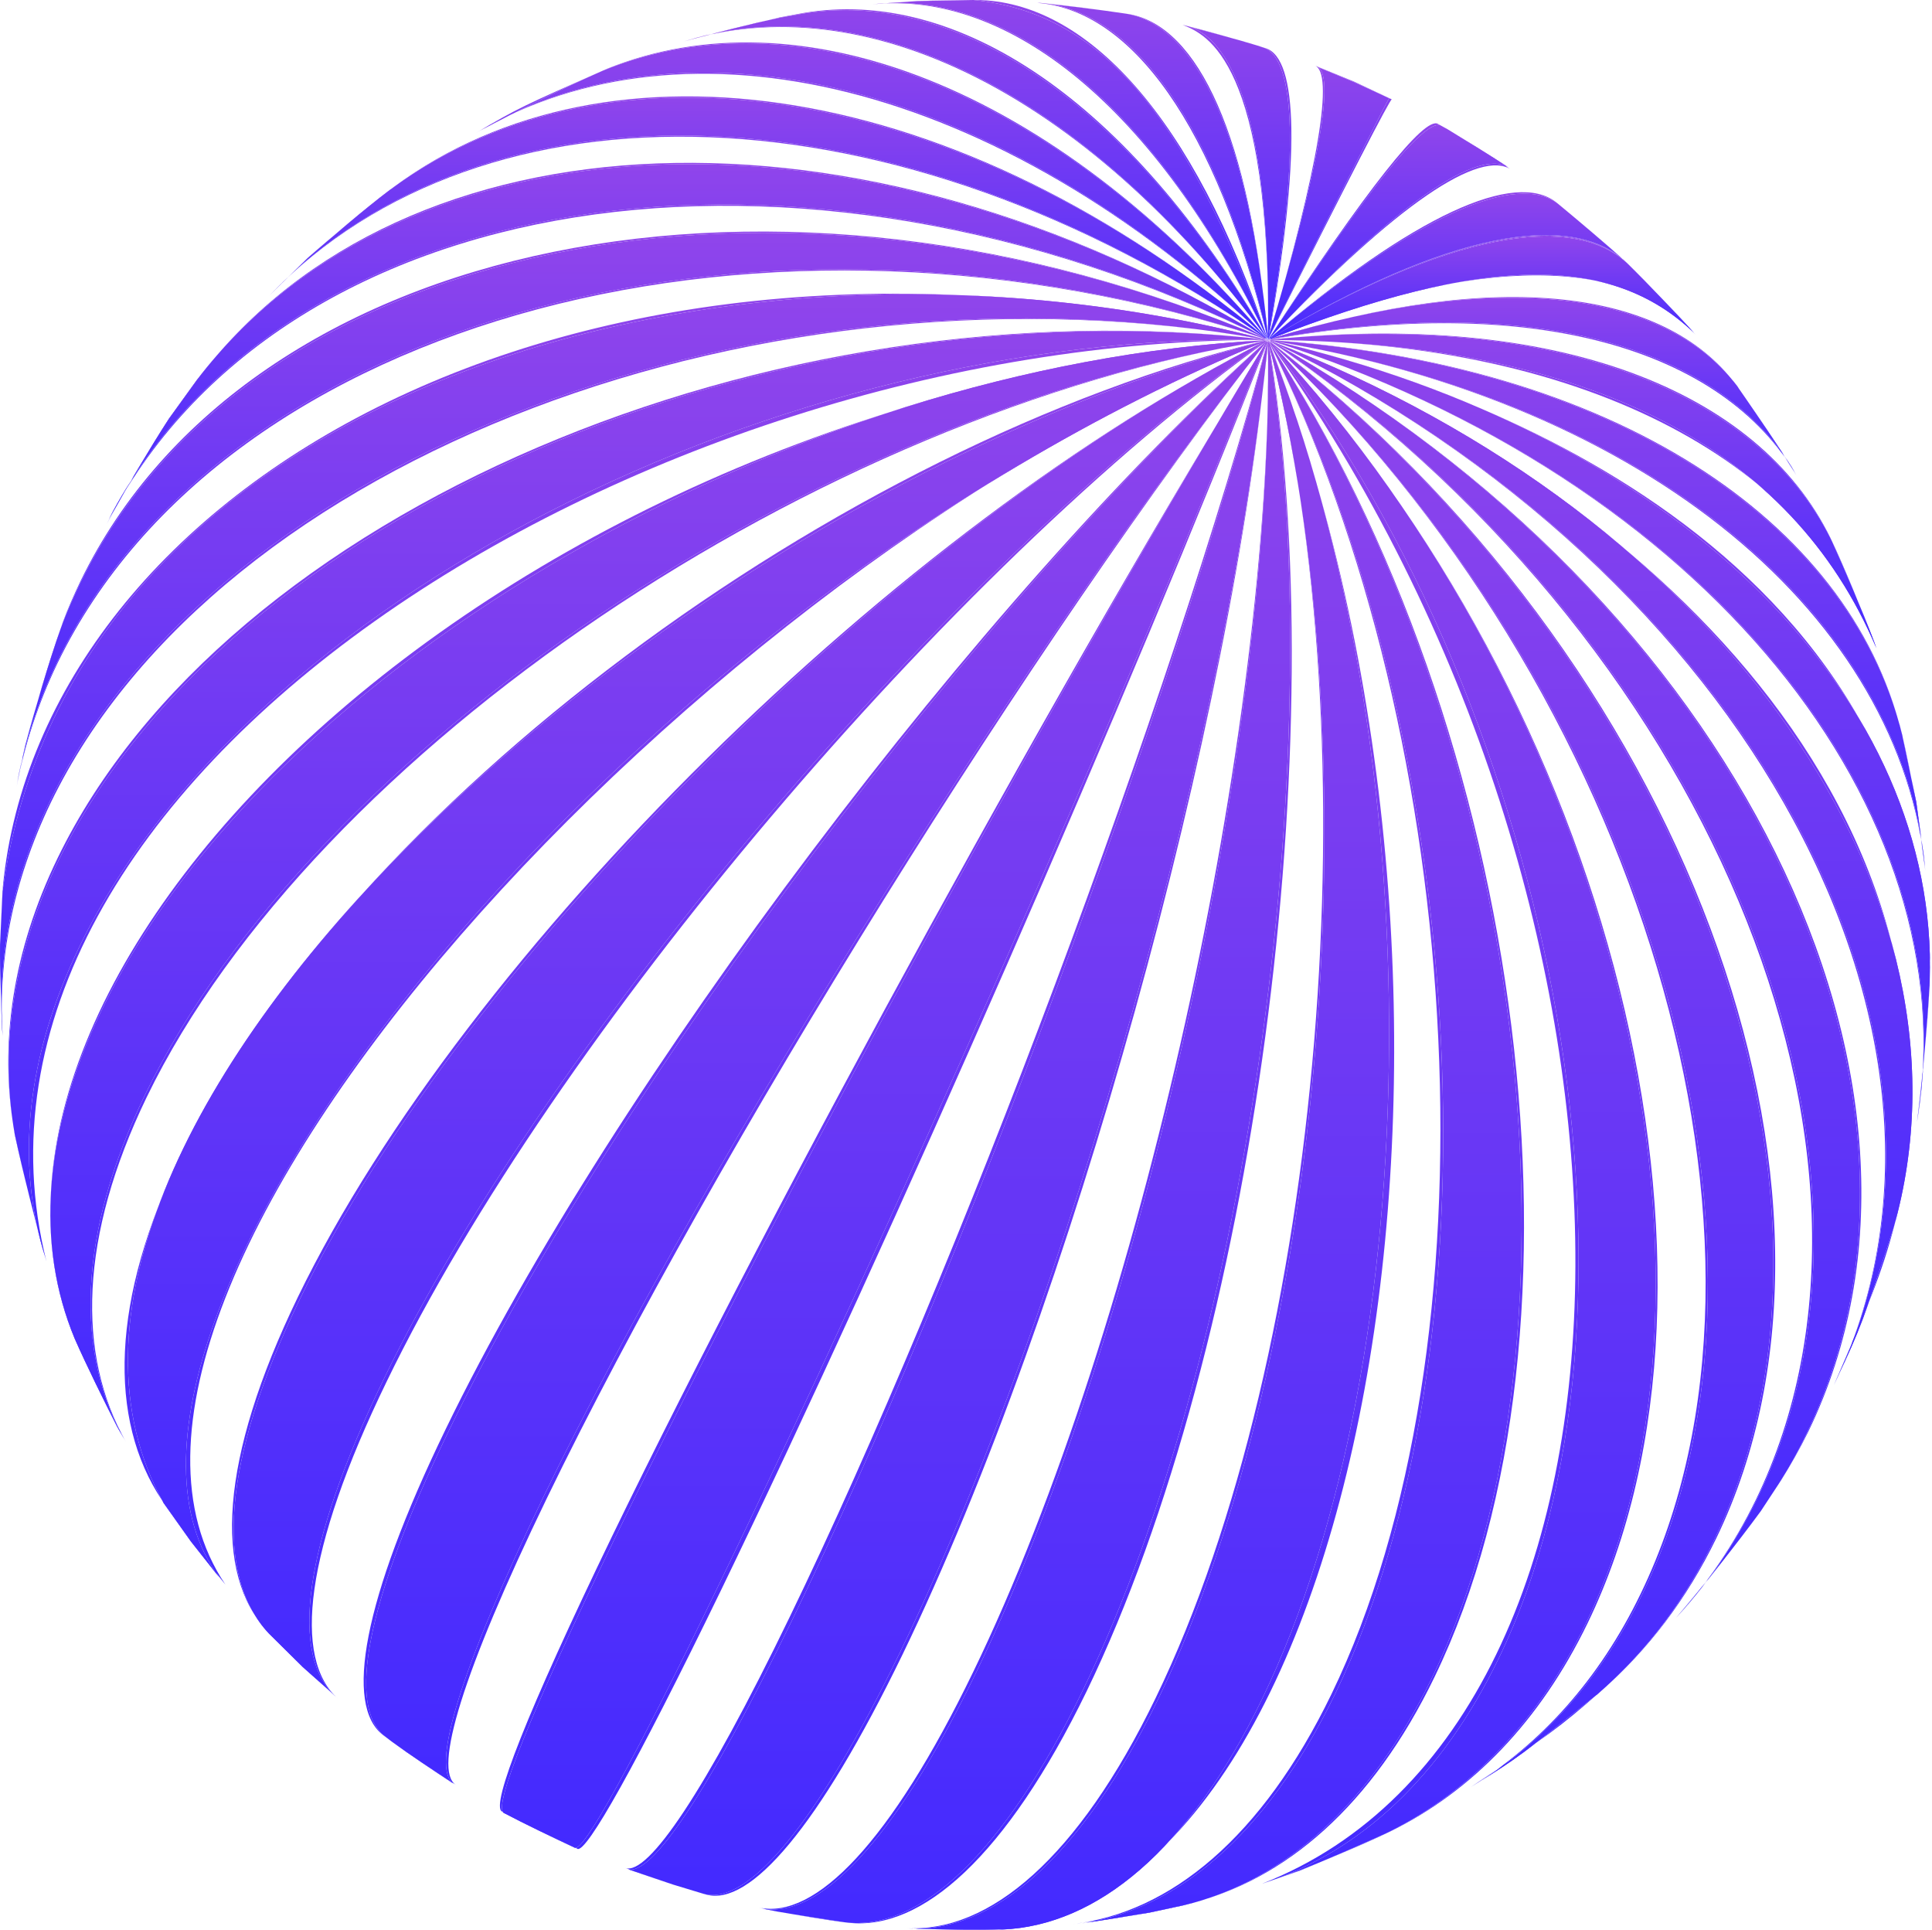 <svg width="937" height="936" viewBox="0 0 937 936" fill="none" xmlns="http://www.w3.org/2000/svg">
<path d="M755.842 98.995C765.793 107.201 778.888 118.375 788.491 126.93C761.778 101.963 701.892 112.439 615.991 164.119C615.991 164.119 615.817 164.119 615.817 163.944C687.575 103.709 735.938 83.282 755.842 98.995Z" fill="url(#paint0_linear_3_1)"/>
<path d="M755.841 98.995C765.793 107.201 778.888 118.375 788.491 126.93C761.778 101.963 701.892 112.439 615.991 164.118C615.991 164.118 615.817 164.118 615.817 163.944C687.575 103.709 735.938 83.281 755.841 98.995ZM754.794 98.122C734.89 82.583 686.702 103.534 614.944 164.642C701.717 112.613 762.127 102.137 789.014 127.454C778.888 118.549 765.27 106.677 754.794 98.122Z" fill="url(#paint1_linear_3_1)"/>
<path d="M698.574 60.759L702.066 62.68C711.145 68.267 723.192 75.6 732.096 81.536C717.431 71.235 677.623 97.948 615.817 163.944C615.817 163.944 615.642 163.944 615.642 163.77C638.689 129.2 687.051 56.918 698.574 60.759Z" fill="url(#paint2_linear_3_1)"/>
<path d="M698.575 60.759L702.066 62.679C711.145 68.266 723.192 75.599 732.097 81.535C717.431 71.234 677.623 97.947 615.817 163.944C615.817 163.944 615.642 163.944 615.642 163.769C638.689 129.2 687.051 56.918 698.575 60.759ZM697.352 60.06C690.892 56.394 663.132 90.964 614.944 164.817C677.623 98.471 718.129 71.933 733.144 82.409C723.891 76.472 711.494 68.441 702.066 62.679L697.352 60.06Z" fill="url(#paint3_linear_3_1)"/>
<path d="M638.688 32.3L656.672 39.807L673.782 47.664C673.433 47.315 654.053 85.9 615.293 163.769H615.118C640.434 79.44 647.593 35.617 638.688 32.3Z" fill="url(#paint4_linear_3_1)"/>
<path d="M638.689 32.3L656.672 39.808L673.782 47.664C673.433 47.315 654.053 85.901 615.293 163.77H615.118C640.435 79.441 647.593 35.617 638.689 32.3ZM637.641 31.776C646.895 35.094 640.085 79.615 614.944 164.817C654.228 86.424 674.306 47.839 675.004 48.188L656.846 39.633L637.641 31.776Z" fill="url(#paint5_linear_3_1)"/>
<path d="M574.787 12.396C585.263 15.19 599.23 18.856 609.531 21.999L612.674 23.046C628.388 28.11 630.483 75.425 615.118 163.769H614.944C616.341 69.314 600.802 18.332 574.787 12.396Z" fill="url(#paint6_linear_3_1)"/>
<path d="M574.787 12.396C585.263 15.19 599.23 18.856 609.531 21.999L612.674 23.046C628.388 28.11 630.483 75.425 615.118 163.769H614.944C616.341 69.314 600.802 18.332 574.787 12.396ZM573.565 12.047C585.263 16.761 616.166 29.506 615.118 164.817C631.006 75.774 629.435 28.284 613.896 23.395L609.531 21.999C598.707 18.856 584.39 14.666 573.565 12.047Z" fill="url(#paint7_linear_3_1)"/>
<path d="M504.426 1.397C516.997 2.794 533.583 4.714 546.154 6.635C579.851 12.222 605.691 65.299 614.944 163.595H614.769C590.152 59.886 549.297 5.063 504.426 1.397Z" fill="url(#paint8_linear_3_1)"/>
<path d="M504.426 1.397C516.996 2.794 533.583 4.714 546.154 6.635C579.85 12.222 605.69 65.299 614.944 163.595H614.769C590.151 59.886 549.296 5.063 504.426 1.397ZM503.029 1.397C548.423 4.889 589.802 60.235 614.944 164.817C606.214 65.822 581.072 12.571 547.376 6.809C534.456 4.889 517.346 2.619 504.426 1.397H503.029Z" fill="url(#paint9_linear_3_1)"/>
<path d="M424.636 1.921L444.714 0.524L472.125 0C532.71 6.111 574.089 53.426 614.594 163.595H614.42C560.121 50.807 489.934 -4.365 424.636 1.921Z" fill="url(#paint10_linear_3_1)"/>
<path d="M424.636 1.921L444.714 0.524L472.126 0C532.71 6.111 574.089 53.426 614.595 163.595H614.42C560.121 50.807 489.934 -4.365 424.636 1.921ZM422.89 2.095C488.887 -4.539 559.947 50.981 614.944 164.817C578.977 56.394 526.774 0.524 473.523 0C464.793 0.175 453.27 0.175 444.714 0.524L422.89 2.095Z" fill="url(#paint11_linear_3_1)"/>
<path d="M333.498 19.555C346.942 16.063 364.75 11.349 378.369 8.555L388.146 6.809C461.999 -6.111 546.154 47.315 614.246 163.595H614.071C524.853 42.776 419.049 -6.285 333.498 19.555Z" fill="url(#paint12_linear_3_1)"/>
<path d="M333.498 19.555C346.942 16.063 364.75 11.349 378.369 8.555L388.146 6.809C461.999 -6.111 546.154 47.315 614.246 163.595H614.071C524.853 42.776 419.049 -6.285 333.498 19.555ZM331.752 20.079C417.827 -6.46 524.853 42.95 614.944 164.643C547.376 47.664 463.571 -6.285 389.717 6.286L378.369 8.381C364.401 11.873 345.719 16.238 331.752 20.079Z" fill="url(#paint13_linear_3_1)"/>
<path d="M232.757 63.378C250.391 53.95 274.136 42.252 292.468 34.221C385.352 -3.666 508.092 40.331 614.071 163.77H613.896C482.601 38.236 334.022 4.365 232.757 63.378Z" fill="url(#paint14_linear_3_1)"/>
<path d="M232.757 63.378C250.391 53.95 274.136 42.252 292.468 34.221C385.352 -3.666 508.092 40.331 614.071 163.77H613.896C482.601 38.236 334.022 4.365 232.757 63.378ZM230.836 64.425C332.45 4.714 482.601 38.411 614.944 164.817C509.664 40.855 387.273 -4.015 294.389 33.348C252.486 51.855 251.788 52.204 230.836 64.425Z" fill="url(#paint15_linear_3_1)"/>
<path d="M132.365 141.596L149.126 125.184C160.824 115.058 176.538 101.614 188.934 92.186C293.516 14.317 462.698 37.538 613.896 163.77C613.896 163.77 613.896 163.77 613.722 163.944C434.413 39.459 236.249 34.745 132.365 141.596Z" fill="url(#paint16_linear_3_1)"/>
<path d="M132.365 141.596L149.126 125.184C160.824 115.058 176.537 101.614 188.934 92.186C293.516 14.317 462.697 37.538 613.896 163.769C613.896 163.769 613.896 163.769 613.722 163.944C434.413 39.458 236.249 34.744 132.365 141.596ZM130.619 143.342C234.503 35.268 434.413 39.458 614.944 164.817C464.443 37.712 295.611 13.618 191.029 90.614C178.283 100.741 161.522 114.185 149.301 125.009L130.619 143.342Z" fill="url(#paint17_linear_3_1)"/>
<path d="M52.75 251.765C61.13 236.924 72.654 217.37 81.907 203.053L95.526 184.197C194.171 54.648 413.811 42.601 613.721 163.944C613.721 163.944 613.721 163.944 613.721 164.119C385.876 50.458 137.079 89.916 52.75 251.765Z" fill="url(#paint18_linear_3_1)"/>
<path d="M52.75 251.765C61.131 236.924 72.654 217.37 81.907 203.053L95.526 184.197C194.172 54.648 413.811 42.601 613.722 163.944C613.722 163.944 613.722 163.944 613.722 164.119C385.876 50.458 137.079 89.916 52.75 251.765ZM51.703 254.209C135.333 90.789 386.051 50.632 614.944 164.817C415.732 42.426 196.267 53.251 97.097 182.276L82.082 203.053C72.479 218.243 60.083 238.496 51.703 254.209Z" fill="url(#paint19_linear_3_1)"/>
<path d="M8.403 379.044L12.244 361.41C16.958 344.125 23.593 321.253 29.529 304.492C32.148 297.334 35.291 290.35 38.608 283.366C119.62 116.105 376.797 63.028 613.547 164.118C613.547 164.118 613.547 164.118 613.547 164.293C371.036 83.456 109.144 153.119 28.133 320.206C18.879 339.411 12.244 359.14 8.403 379.044Z" fill="url(#paint20_linear_3_1)"/>
<path d="M8.403 379.044L12.245 361.41C16.959 344.125 23.593 321.253 29.529 304.492C32.148 297.334 35.291 290.35 38.608 283.366C119.62 116.105 376.797 63.028 613.547 164.119C613.547 164.119 613.547 164.119 613.547 164.293C371.036 83.456 109.144 153.119 28.133 320.206C18.879 339.411 12.245 359.14 8.403 379.044ZM8.054 381.488C11.895 361.235 18.53 340.983 27.958 321.428C109.144 153.992 371.909 83.805 614.944 164.817C378.02 62.156 120.144 114.534 38.957 281.97C35.815 288.604 32.847 295.239 30.402 301.873C24.466 319.682 16.959 343.427 12.245 361.41L8.054 381.488Z" fill="url(#paint21_linear_3_1)"/>
<path d="M1.245 502.133C0.721 488.864 -0.152 471.23 0.023 457.961L1.245 432.121C34.418 189.26 350.433 96.202 613.372 164.468V164.643C368.94 120.994 105.478 220.862 24.466 387.949C5.959 426.359 -1.549 464.945 1.245 502.133Z" fill="url(#paint22_linear_3_1)"/>
<path d="M1.245 502.133C0.721 488.864 -0.152 471.23 0.023 457.961L1.245 432.121C34.418 189.26 350.433 96.201 613.372 164.468V164.642C368.94 120.994 105.478 220.862 24.466 387.948C5.959 426.359 -1.549 464.944 1.245 502.133ZM1.419 504.403C-1.374 466.865 5.959 427.93 24.64 389.171C105.827 221.735 370.163 121.343 614.944 164.817C276.755 82.757 20.276 238.496 1.419 429.676L0.023 457.961C0.197 471.928 0.372 490.435 1.419 504.403Z" fill="url(#paint23_linear_3_1)"/>
<path d="M22.021 609.858C17.133 592.049 11.022 568.13 7.181 550.147C-0.327 508.244 6.133 463.199 28.307 417.455C109.319 250.194 371.035 137.231 613.547 164.642V164.817C376.797 160.278 119.62 291.747 38.608 458.834C12.244 513.307 7.705 564.813 22.021 609.858Z" fill="url(#paint24_linear_3_1)"/>
<path d="M22.022 609.858C17.133 592.049 11.022 568.13 7.181 550.147C-0.326 508.244 6.134 463.199 28.307 417.455C109.319 250.194 371.036 137.231 613.547 164.642V164.817C376.797 160.278 119.62 291.747 38.608 458.834C12.244 513.307 7.705 564.813 22.022 609.858ZM22.545 611.778C-35.42 380.616 307.134 164.119 614.944 164.817C372.083 136.184 109.144 248.622 27.958 416.058C5.959 461.453 -0.326 506.324 6.832 548.052C10.848 567.257 17.133 592.748 22.545 611.778Z" fill="url(#paint25_linear_3_1)"/>
<path d="M60.258 697.854L56.766 691.743C50.306 678.997 41.926 662.062 36.164 648.967C17.482 603.922 20.451 549.274 49.608 489.213C130.619 322.127 382.908 177.213 613.373 164.992V165.166C394.431 200.26 151.396 363.68 70.384 530.767C37.91 597.811 36.339 655.253 60.258 697.854Z" fill="url(#paint26_linear_3_1)"/>
<path d="M60.258 697.853L56.766 691.743C50.306 678.997 41.926 662.062 36.164 648.967C17.482 603.922 20.451 549.274 49.608 489.213C130.619 322.126 382.908 177.213 613.373 164.991V165.166C394.431 200.26 151.396 363.68 70.384 530.767C37.91 597.811 36.339 655.252 60.258 697.853ZM61.131 699.25C37.037 656.824 38.608 599.382 71.083 532.163C152.269 364.727 395.828 200.26 614.944 164.817C243.058 192.752 -35.769 469.135 35.64 647.221C41.751 660.665 50.132 678.473 56.941 691.743L61.131 699.25Z" fill="url(#paint27_linear_3_1)"/>
<path d="M108.271 767.342L92.558 747.438L79.288 728.756C-17.961 553.115 314.816 242.686 613.722 165.166C613.722 165.166 613.722 165.341 613.896 165.341C284.611 301.524 16.958 655.951 108.271 767.342Z" fill="url(#paint28_linear_3_1)"/>
<path d="M108.271 767.342L92.558 747.438L79.289 728.757C-17.96 553.115 314.816 242.686 613.722 165.166C613.722 165.166 613.722 165.341 613.896 165.341C284.611 301.524 16.958 655.951 108.271 767.342ZM109.319 768.389C13.467 626.619 340.482 272.018 614.944 164.817C405.082 215.275 169.205 391.964 88.018 559.4C53.623 630.285 52.401 688.251 78.59 727.534L92.732 747.438L109.319 768.389Z" fill="url(#paint29_linear_3_1)"/>
<path d="M163.094 822.863L146.857 808.372L130.445 792.134C104.256 764.548 107.224 709.027 145.285 630.285C226.297 463.199 435.81 255.257 613.722 165.341C458.507 276.557 267.152 501.609 186.14 668.696C146.507 750.406 140.571 803.308 163.094 822.863Z" fill="url(#paint30_linear_3_1)"/>
<path d="M163.094 822.863L146.857 808.372L130.445 792.134C104.256 764.548 107.224 709.027 145.285 630.285C226.297 463.199 435.81 255.257 613.722 165.341C458.507 276.557 267.152 501.609 186.14 668.696C146.507 750.406 140.571 803.308 163.094 822.863ZM164.141 823.91C141.793 804.53 147.73 751.803 187.537 669.918C268.723 502.482 460.079 276.383 615.119 164.817C436.334 253.86 225.599 461.627 144.412 629.063C106.351 707.631 103.557 763.326 129.746 791.087L147.206 808.372L164.141 823.91Z" fill="url(#paint31_linear_3_1)"/>
<path d="M220.012 864.94C210.933 859.004 198.886 850.973 189.981 844.513L186.839 842.069C168.332 828.101 177.061 777.643 217.567 694.013C298.579 526.926 475.967 290.525 614.071 165.516C614.071 165.516 614.246 165.516 614.246 165.69C501.458 308.159 344.672 558.527 263.66 725.614C222.631 810.642 208.838 857.607 220.012 864.94Z" fill="url(#paint32_linear_3_1)"/>
<path d="M220.011 864.94C210.932 859.004 198.885 850.973 189.981 844.513L186.838 842.069C168.331 828.101 177.061 777.643 217.567 694.013C298.579 526.926 475.967 290.525 614.071 165.516C614.071 165.516 614.245 165.516 614.245 165.69C501.457 308.159 344.672 558.527 263.66 725.614C222.63 810.642 208.837 857.607 220.011 864.94ZM221.059 865.464C210.059 858.48 224.027 811.515 265.231 726.487C346.418 559.051 503.029 307.461 614.944 164.643C475.967 288.954 297.357 525.529 216.17 692.965C175.664 776.421 167.109 827.053 185.791 841.37L189.981 844.513C199.409 850.973 211.631 859.528 221.059 865.464Z" fill="url(#paint33_linear_3_1)"/>
<path d="M278.85 896.018C268.374 891.129 254.581 884.495 244.28 879.082C239.217 876.114 256.851 831.418 298.23 745.867C379.242 578.78 520.663 319.333 614.246 165.69H614.42C548.074 332.777 428.826 603.049 347.815 770.135C306.436 855.861 283.04 897.764 278.85 896.018Z" fill="url(#paint34_linear_3_1)"/>
<path d="M278.85 896.018C268.374 891.129 254.581 884.495 244.28 879.082C239.217 876.114 256.851 831.418 298.23 745.867C379.241 578.78 520.663 319.333 614.245 165.69H614.42C548.074 332.777 428.826 603.049 347.815 770.135C306.436 855.861 283.04 897.764 278.85 896.018ZM280.072 896.542C284.437 898.462 308.182 856.56 349.735 771.008C430.921 603.572 549.645 332.253 615.118 164.817C520.488 317.761 378.019 577.558 296.833 744.994C255.454 830.545 237.995 875.416 243.407 878.384C254.057 883.796 268.374 891.129 279.199 896.018L280.072 896.542Z" fill="url(#paint35_linear_3_1)"/>
<path d="M341.354 918.366L326.339 913.827L304.34 906.319C315.514 910.335 343.1 870.004 384.479 784.976C465.665 618.064 568.502 341.157 614.769 165.865H614.944C597.135 350.411 517.171 634.825 436.159 801.912C395.479 885.717 362.306 924.128 341.354 918.366Z" fill="url(#paint36_linear_3_1)"/>
<path d="M341.355 918.366L326.339 913.827L304.341 906.319C315.515 910.335 343.1 870.003 384.479 784.976C465.666 618.064 568.502 341.157 614.769 165.865H614.944C597.135 350.411 517.171 634.825 436.159 801.912C395.479 885.717 362.306 924.128 341.355 918.366ZM342.577 918.715C363.703 924.477 397.05 886.066 437.731 802.261C518.917 634.825 598.183 349.363 614.944 164.643C567.978 339.411 464.094 616.842 382.908 784.278C341.704 869.305 314.118 909.636 303.293 905.795L326.339 913.827L342.577 918.715Z" fill="url(#paint37_linear_3_1)"/>
<path d="M409.796 932.159C399.844 930.588 386.749 928.667 376.972 926.921L369.115 925.35C396.527 931.111 433.366 893.748 473.348 811.165C554.36 644.078 617.737 355.474 614.944 165.865H615.119C646.371 360.363 606.04 652.808 525.028 819.895C486.443 899.684 445.588 936.524 409.796 932.159Z" fill="url(#paint38_linear_3_1)"/>
<path d="M409.795 932.159C399.844 930.588 386.749 928.667 376.972 926.921L369.115 925.35C396.526 931.111 433.366 893.748 473.348 811.165C554.36 644.078 617.737 355.474 614.944 165.864H615.118C646.371 360.363 606.04 652.808 525.028 819.895C486.442 899.684 445.587 936.524 409.795 932.159ZM411.192 932.333C447.159 936.524 488.188 899.859 526.948 820.244C608.135 652.808 647.593 359.315 615.118 164.817C617.214 354.252 553.137 643.38 471.951 810.816C431.969 893.399 395.304 930.937 368.067 925L377.146 926.921C387.098 928.667 400.717 931.111 411.192 932.333Z" fill="url(#paint39_linear_3_1)"/>
<path d="M486.093 935.651C472.475 935.825 454.142 935.651 440.524 935.127C481.204 937.397 524.504 900.906 561.867 823.561C642.879 656.474 666.623 362.458 615.118 166.039H615.293C694.384 362.807 692.987 656.998 611.975 824.085C576.707 897.065 532.011 933.73 486.093 935.651Z" fill="url(#paint40_linear_3_1)"/>
<path d="M486.093 935.651C472.475 935.825 454.142 935.651 440.524 935.127C481.204 937.397 524.504 900.906 561.867 823.561C642.879 656.474 666.623 362.458 615.118 166.039H615.293C694.384 362.807 692.987 656.998 611.975 824.085C576.707 897.065 532.011 933.73 486.093 935.651ZM487.664 935.476C666.1 912.43 737.509 480.309 615.118 164.817C666.1 361.061 641.657 655.951 560.47 823.387C522.932 900.906 479.808 937.397 439.302 934.952C453.618 935.476 473.173 936.524 487.664 935.476Z" fill="url(#paint41_linear_3_1)"/>
<path d="M573.74 923.953L557.502 927.445C546.677 929.191 532.535 931.635 521.71 933.032C569.375 927.445 613.896 890.606 647.418 821.641C728.43 654.554 714.113 361.41 615.642 166.214H615.817C740.303 357.045 775.396 646.697 694.384 813.784C664.005 876.114 621.578 912.779 573.74 923.953Z" fill="url(#paint42_linear_3_1)"/>
<path d="M573.739 923.953L557.502 927.445C546.677 929.191 532.535 931.635 521.71 933.032C569.375 927.445 613.896 890.605 647.418 821.641C728.43 654.554 714.113 361.41 615.642 166.214H615.817C740.302 357.045 775.396 646.697 694.384 813.784C664.005 876.114 621.578 912.779 573.739 923.953ZM575.485 923.429C623.15 912.081 665.576 875.59 695.781 813.086C776.967 645.65 740.826 355.474 614.944 164.817C713.066 360.188 726.859 654.205 645.672 821.641C612.15 890.78 567.629 927.619 519.964 933.032C531.138 931.46 546.328 929.365 557.502 927.27L575.485 923.429Z" fill="url(#paint43_linear_3_1)"/>
<path d="M672.56 888.86C659.989 894.447 643.403 901.954 630.658 906.843L613.896 912.779C659.466 897.764 698.924 861.798 726.684 804.531C807.696 637.444 758.111 351.808 615.992 165.865H616.166C781.507 342.38 849.948 620.508 768.936 787.595C745.366 835.783 712.018 869.48 672.56 888.86Z" fill="url(#paint44_linear_3_1)"/>
<path d="M672.56 888.86C659.989 894.447 643.403 901.954 630.657 906.843L613.896 912.779C659.465 897.764 698.924 861.797 726.684 804.531C807.696 637.444 758.111 351.808 615.991 165.865H616.166C781.507 342.379 849.948 620.508 768.936 787.595C745.366 835.783 712.018 869.48 672.56 888.86ZM674.48 887.987C713.764 868.607 746.762 834.91 769.983 787.071C851.17 619.635 781.681 341.157 614.944 164.992C815.029 442.946 813.458 834.735 611.976 913.477L630.657 907.017C643.926 901.43 661.56 894.272 674.48 887.987Z" fill="url(#paint45_linear_3_1)"/>
<path d="M774.872 821.466C736.81 851.846 736.81 851.846 715.51 865.289C749.032 844.338 776.967 813.435 796.871 772.231C877.883 605.144 796.871 333.999 615.991 165.865C615.991 165.865 615.991 165.865 616.166 165.865C816.076 319.857 912.452 579.653 831.266 746.914C816.949 776.77 797.744 801.562 774.872 821.466Z" fill="url(#paint46_linear_3_1)"/>
<path d="M774.872 821.466C736.811 851.845 736.811 851.845 715.51 865.289C749.032 844.338 776.967 813.435 796.871 772.23C877.883 605.144 796.871 333.999 615.991 165.864C615.991 165.864 615.991 165.864 616.166 165.864C816.077 319.857 912.453 579.653 831.266 746.914C816.95 776.77 797.744 801.562 774.872 821.466ZM776.618 819.895C799.141 800.166 817.997 775.548 832.314 746.041C913.5 578.605 816.251 318.46 614.944 164.817C795.998 333.3 876.835 605.493 795.649 772.929C775.571 814.482 747.286 845.56 713.415 866.511C751.477 841.021 755.492 838.402 776.618 819.895Z" fill="url(#paint47_linear_3_1)"/>
<path d="M862.344 720.027L853.964 732.772C842.615 748.137 826.902 768.215 814.505 782.706C829.346 766.294 842.091 747.438 852.392 726.312C933.404 559.226 827.775 308.508 616.341 165.515C616.341 165.515 616.341 165.515 616.341 165.341C840.869 291.049 957.323 527.799 876.312 694.885C872.121 703.79 867.407 712.17 862.344 720.027Z" fill="url(#paint48_linear_3_1)"/>
<path d="M862.344 720.027L853.963 732.772C842.615 748.136 826.901 768.215 814.505 782.706C829.345 766.294 842.091 747.438 852.392 726.312C933.404 559.225 827.774 308.508 616.34 165.515C616.34 165.515 616.34 165.515 616.34 165.341C840.869 291.049 957.323 527.798 876.311 694.885C872.121 703.789 867.407 712.17 862.344 720.027ZM863.741 717.932C868.455 710.424 872.994 702.393 877.01 694.187C958.196 526.751 840.869 289.826 615.118 164.817C826.901 307.984 932.705 559.924 851.519 727.36C841.043 748.835 827.949 768.04 812.759 784.627C825.679 769.437 842.265 748.835 853.963 732.772L863.741 717.932Z" fill="url(#paint49_linear_3_1)"/>
<path d="M918.389 595.367C903.548 640.587 902.675 643.38 890.454 669.395C969.894 502.482 847.678 277.43 616.341 165.515C616.341 165.515 616.341 165.515 616.341 165.341C837.203 250.717 963.609 435.962 918.389 595.367Z" fill="url(#paint50_linear_3_1)"/>
<path d="M918.389 595.366C903.548 640.586 902.675 643.38 890.453 669.394C969.894 502.482 847.678 277.43 616.34 165.515C616.34 165.515 616.34 165.515 616.34 165.341C837.202 250.717 963.608 435.962 918.389 595.366ZM919.087 592.922C964.831 383.409 783.776 231.337 615.118 164.817C847.503 277.43 970.243 504.228 889.406 671.664C905.294 634.825 912.627 618.064 919.087 592.922Z" fill="url(#paint51_linear_3_1)"/>
<path d="M936.023 468.96L935.848 477.865C934.626 497.07 932.531 522.561 930.087 541.766C954.355 391.615 827.6 232.909 616.341 165.166C616.341 165.166 616.341 165.166 616.341 164.992C812.41 210.037 936.372 335.047 936.023 468.96Z" fill="url(#paint52_linear_3_1)"/>
<path d="M936.023 468.96L935.848 477.865C934.626 497.07 932.531 522.561 930.087 541.766C954.355 391.615 827.6 232.909 616.341 165.166C616.341 165.166 616.341 165.166 616.341 164.992C812.41 210.037 936.372 335.047 936.023 468.96ZM936.023 466.691C923.103 250.368 687.051 180.88 614.944 164.643C827.6 232.734 954.879 393.012 929.737 544.036C932.182 524.307 934.801 497.768 935.848 477.865L936.023 466.691Z" fill="url(#paint53_linear_3_1)"/>
<path d="M922.579 356.522L929.388 388.996L933.578 420.074C921.357 299.08 801.061 195.546 616.515 165.166V164.992C784.3 177.039 897.612 254.035 922.579 356.522Z" fill="url(#paint54_linear_3_1)"/>
<path d="M922.579 356.521L929.388 388.996L933.578 420.074C921.357 299.08 801.061 195.545 616.515 165.166V164.991C784.3 177.038 897.612 254.035 922.579 356.521ZM922.055 354.601C896.739 252.463 783.078 176.166 614.944 164.817C800.887 195.545 921.881 300.127 933.753 422.169L929.214 388.996C927.118 378.52 924.674 364.727 922.055 354.601Z" fill="url(#paint55_linear_3_1)"/>
<path d="M888.533 262.59C894.993 276.906 903.199 296.112 908.786 310.778L910.008 314.27C868.804 216.671 769.984 166.388 616.341 164.817V164.642C755.842 150.849 853.614 190.657 888.533 262.59Z" fill="url(#paint56_linear_3_1)"/>
<path d="M888.533 262.59C894.993 276.906 903.199 296.112 908.786 310.778L910.008 314.27C868.804 216.671 769.984 166.388 616.341 164.817V164.642C755.841 150.849 853.614 190.657 888.533 262.59ZM887.835 261.018C852.741 189.26 754.619 150.151 614.944 164.817C771.904 165.515 879.978 226.274 910.707 316.19L908.786 310.778C902.85 295.763 894.819 275.684 887.835 261.018Z" fill="url(#paint57_linear_3_1)"/>
<path d="M842.615 187.34L843.313 188.387C851.694 200.434 862.693 216.671 870.55 229.068C834.758 168.483 744.318 141.596 616.341 164.468C616.341 164.468 616.341 164.293 616.166 164.293C728.43 130.073 808.045 141.421 842.615 187.34Z" fill="url(#paint58_linear_3_1)"/>
<path d="M842.615 187.34L843.313 188.387C851.693 200.434 862.693 216.672 870.55 229.068C834.758 168.484 744.318 141.596 616.34 164.468C616.34 164.468 616.34 164.293 616.166 164.293C728.43 130.073 808.045 141.421 842.615 187.34ZM841.742 186.292C807.347 140.548 727.382 129.724 615.118 164.817C744.143 141.771 835.456 169.357 871.248 230.465C863.042 217.719 852.043 200.783 843.313 188.387L841.742 186.292Z" fill="url(#paint59_linear_3_1)"/>
<path d="M789.538 127.978C799.315 137.755 812.235 151.024 821.489 161.325C781.332 122.914 719.875 123.787 616.166 164.293C616.166 164.293 616.166 164.119 615.991 164.119C702.415 112.788 762.651 102.661 789.538 127.978Z" fill="url(#paint60_linear_3_1)"/>
<path d="M789.538 127.978C799.315 137.755 812.235 151.024 821.489 161.325C781.332 122.914 719.875 123.787 616.166 164.293C616.166 164.293 616.166 164.119 615.991 164.119C702.416 112.788 762.651 102.662 789.538 127.978ZM789.014 127.454C762.127 102.138 701.717 112.613 614.944 164.643C717.605 122.391 790.411 124.66 822.362 162.373C812.585 151.723 799.49 137.58 789.014 127.454Z" fill="url(#paint61_linear_3_1)"/>
<defs>
<linearGradient id="paint0_linear_3_1" x1="702.154" y1="93.908" x2="702.154" y2="164.119" gradientUnits="userSpaceOnUse">
<stop stop-color="#9045EB"/>
<stop offset="1" stop-color="#432AFF"/>
</linearGradient>
<linearGradient id="paint1_linear_3_1" x1="701.979" y1="93.194" x2="701.979" y2="164.642" gradientUnits="userSpaceOnUse">
<stop stop-color="#9045EB"/>
<stop offset="1" stop-color="#432AFF"/>
</linearGradient>
<linearGradient id="paint2_linear_3_1" x1="673.869" y1="60.612" x2="673.869" y2="163.944" gradientUnits="userSpaceOnUse">
<stop stop-color="#9045EB"/>
<stop offset="1" stop-color="#432AFF"/>
</linearGradient>
<linearGradient id="paint3_linear_3_1" x1="674.044" y1="59.797" x2="674.044" y2="164.817" gradientUnits="userSpaceOnUse">
<stop stop-color="#9045EB"/>
<stop offset="1" stop-color="#432AFF"/>
</linearGradient>
<linearGradient id="paint4_linear_3_1" x1="644.45" y1="32.3" x2="644.45" y2="163.769" gradientUnits="userSpaceOnUse">
<stop stop-color="#9045EB"/>
<stop offset="1" stop-color="#432AFF"/>
</linearGradient>
<linearGradient id="paint5_linear_3_1" x1="644.974" y1="31.776" x2="644.974" y2="164.817" gradientUnits="userSpaceOnUse">
<stop stop-color="#9045EB"/>
<stop offset="1" stop-color="#432AFF"/>
</linearGradient>
<linearGradient id="paint6_linear_3_1" x1="600.2" y1="12.396" x2="600.2" y2="163.769" gradientUnits="userSpaceOnUse">
<stop stop-color="#9045EB"/>
<stop offset="1" stop-color="#432AFF"/>
</linearGradient>
<linearGradient id="paint7_linear_3_1" x1="599.94" y1="12.047" x2="599.94" y2="164.817" gradientUnits="userSpaceOnUse">
<stop stop-color="#9045EB"/>
<stop offset="1" stop-color="#432AFF"/>
</linearGradient>
<linearGradient id="paint8_linear_3_1" x1="559.685" y1="1.397" x2="559.685" y2="163.595" gradientUnits="userSpaceOnUse">
<stop stop-color="#9045EB"/>
<stop offset="1" stop-color="#432AFF"/>
</linearGradient>
<linearGradient id="paint9_linear_3_1" x1="558.986" y1="1.397" x2="558.986" y2="164.817" gradientUnits="userSpaceOnUse">
<stop stop-color="#9045EB"/>
<stop offset="1" stop-color="#432AFF"/>
</linearGradient>
<linearGradient id="paint10_linear_3_1" x1="519.615" y1="0" x2="519.615" y2="163.595" gradientUnits="userSpaceOnUse">
<stop stop-color="#9045EB"/>
<stop offset="1" stop-color="#432AFF"/>
</linearGradient>
<linearGradient id="paint11_linear_3_1" x1="518.917" y1="0" x2="518.917" y2="164.817" gradientUnits="userSpaceOnUse">
<stop stop-color="#9045EB"/>
<stop offset="1" stop-color="#432AFF"/>
</linearGradient>
<linearGradient id="paint12_linear_3_1" x1="473.872" y1="4.919" x2="473.872" y2="163.595" gradientUnits="userSpaceOnUse">
<stop stop-color="#9045EB"/>
<stop offset="1" stop-color="#432AFF"/>
</linearGradient>
<linearGradient id="paint13_linear_3_1" x1="473.348" y1="4.501" x2="473.348" y2="164.643" gradientUnits="userSpaceOnUse">
<stop stop-color="#9045EB"/>
<stop offset="1" stop-color="#432AFF"/>
</linearGradient>
<linearGradient id="paint14_linear_3_1" x1="423.414" y1="21.043" x2="423.414" y2="163.77" gradientUnits="userSpaceOnUse">
<stop stop-color="#9045EB"/>
<stop offset="1" stop-color="#432AFF"/>
</linearGradient>
<linearGradient id="paint15_linear_3_1" x1="422.89" y1="20.579" x2="422.89" y2="164.817" gradientUnits="userSpaceOnUse">
<stop stop-color="#9045EB"/>
<stop offset="1" stop-color="#432AFF"/>
</linearGradient>
<linearGradient id="paint16_linear_3_1" x1="373.131" y1="47.309" x2="373.131" y2="163.944" gradientUnits="userSpaceOnUse">
<stop stop-color="#9045EB"/>
<stop offset="1" stop-color="#432AFF"/>
</linearGradient>
<linearGradient id="paint17_linear_3_1" x1="372.781" y1="46.736" x2="372.781" y2="164.817" gradientUnits="userSpaceOnUse">
<stop stop-color="#9045EB"/>
<stop offset="1" stop-color="#432AFF"/>
</linearGradient>
<linearGradient id="paint18_linear_3_1" x1="333.236" y1="79.597" x2="333.236" y2="251.765" gradientUnits="userSpaceOnUse">
<stop stop-color="#9045EB"/>
<stop offset="1" stop-color="#432AFF"/>
</linearGradient>
<linearGradient id="paint19_linear_3_1" x1="333.323" y1="78.968" x2="333.323" y2="254.209" gradientUnits="userSpaceOnUse">
<stop stop-color="#9045EB"/>
<stop offset="1" stop-color="#432AFF"/>
</linearGradient>
<linearGradient id="paint20_linear_3_1" x1="310.975" y1="112.896" x2="310.975" y2="379.044" gradientUnits="userSpaceOnUse">
<stop stop-color="#9045EB"/>
<stop offset="1" stop-color="#432AFF"/>
</linearGradient>
<linearGradient id="paint21_linear_3_1" x1="311.499" y1="112.28" x2="311.499" y2="381.488" gradientUnits="userSpaceOnUse">
<stop stop-color="#9045EB"/>
<stop offset="1" stop-color="#432AFF"/>
</linearGradient>
<linearGradient id="paint22_linear_3_1" x1="306.686" y1="142.692" x2="306.686" y2="502.133" gradientUnits="userSpaceOnUse">
<stop stop-color="#9045EB"/>
<stop offset="1" stop-color="#432AFF"/>
</linearGradient>
<linearGradient id="paint23_linear_3_1" x1="307.472" y1="142.405" x2="307.472" y2="504.403" gradientUnits="userSpaceOnUse">
<stop stop-color="#9045EB"/>
<stop offset="1" stop-color="#432AFF"/>
</linearGradient>
<linearGradient id="paint24_linear_3_1" x1="308.867" y1="160.544" x2="308.867" y2="609.858" gradientUnits="userSpaceOnUse">
<stop stop-color="#9045EB"/>
<stop offset="1" stop-color="#432AFF"/>
</linearGradient>
<linearGradient id="paint25_linear_3_1" x1="309.479" y1="160.364" x2="309.479" y2="611.778" gradientUnits="userSpaceOnUse">
<stop stop-color="#9045EB"/>
<stop offset="1" stop-color="#432AFF"/>
</linearGradient>
<linearGradient id="paint26_linear_3_1" x1="318.894" y1="164.992" x2="318.894" y2="697.854" gradientUnits="userSpaceOnUse">
<stop stop-color="#9045EB"/>
<stop offset="1" stop-color="#432AFF"/>
</linearGradient>
<linearGradient id="paint27_linear_3_1" x1="319.68" y1="164.817" x2="319.68" y2="699.25" gradientUnits="userSpaceOnUse">
<stop stop-color="#9045EB"/>
<stop offset="1" stop-color="#432AFF"/>
</linearGradient>
<linearGradient id="paint28_linear_3_1" x1="337.975" y1="165.166" x2="337.975" y2="767.342" gradientUnits="userSpaceOnUse">
<stop stop-color="#9045EB"/>
<stop offset="1" stop-color="#432AFF"/>
</linearGradient>
<linearGradient id="paint29_linear_3_1" x1="337.677" y1="164.817" x2="337.677" y2="768.389" gradientUnits="userSpaceOnUse">
<stop stop-color="#9045EB"/>
<stop offset="1" stop-color="#432AFF"/>
</linearGradient>
<linearGradient id="paint30_linear_3_1" x1="363.514" y1="165.341" x2="363.514" y2="822.863" gradientUnits="userSpaceOnUse">
<stop stop-color="#9045EB"/>
<stop offset="1" stop-color="#432AFF"/>
</linearGradient>
<linearGradient id="paint31_linear_3_1" x1="363.829" y1="164.817" x2="363.829" y2="823.91" gradientUnits="userSpaceOnUse">
<stop stop-color="#9045EB"/>
<stop offset="1" stop-color="#432AFF"/>
</linearGradient>
<linearGradient id="paint32_linear_3_1" x1="395.912" y1="165.516" x2="395.912" y2="864.94" gradientUnits="userSpaceOnUse">
<stop stop-color="#9045EB"/>
<stop offset="1" stop-color="#432AFF"/>
</linearGradient>
<linearGradient id="paint33_linear_3_1" x1="395.653" y1="164.643" x2="395.653" y2="865.464" gradientUnits="userSpaceOnUse">
<stop stop-color="#9045EB"/>
<stop offset="1" stop-color="#432AFF"/>
</linearGradient>
<linearGradient id="paint34_linear_3_1" x1="428.927" y1="165.69" x2="428.927" y2="896.07" gradientUnits="userSpaceOnUse">
<stop stop-color="#9045EB"/>
<stop offset="1" stop-color="#432AFF"/>
</linearGradient>
<linearGradient id="paint35_linear_3_1" x1="428.783" y1="164.817" x2="428.783" y2="896.605" gradientUnits="userSpaceOnUse">
<stop stop-color="#9045EB"/>
<stop offset="1" stop-color="#432AFF"/>
</linearGradient>
<linearGradient id="paint36_linear_3_1" x1="459.642" y1="165.865" x2="459.642" y2="918.929" gradientUnits="userSpaceOnUse">
<stop stop-color="#9045EB"/>
<stop offset="1" stop-color="#432AFF"/>
</linearGradient>
<linearGradient id="paint37_linear_3_1" x1="459.118" y1="164.643" x2="459.118" y2="919.279" gradientUnits="userSpaceOnUse">
<stop stop-color="#9045EB"/>
<stop offset="1" stop-color="#432AFF"/>
</linearGradient>
<linearGradient id="paint38_linear_3_1" x1="497.407" y1="165.865" x2="497.407" y2="932.506" gradientUnits="userSpaceOnUse">
<stop stop-color="#9045EB"/>
<stop offset="1" stop-color="#432AFF"/>
</linearGradient>
<linearGradient id="paint39_linear_3_1" x1="497.278" y1="164.817" x2="497.278" y2="932.656" gradientUnits="userSpaceOnUse">
<stop stop-color="#9045EB"/>
<stop offset="1" stop-color="#432AFF"/>
</linearGradient>
<linearGradient id="paint40_linear_3_1" x1="557.105" y1="166.039" x2="557.105" y2="935.716" gradientUnits="userSpaceOnUse">
<stop stop-color="#9045EB"/>
<stop offset="1" stop-color="#432AFF"/>
</linearGradient>
<linearGradient id="paint41_linear_3_1" x1="557.73" y1="164.817" x2="557.73" y2="935.924" gradientUnits="userSpaceOnUse">
<stop stop-color="#9045EB"/>
<stop offset="1" stop-color="#432AFF"/>
</linearGradient>
<linearGradient id="paint42_linear_3_1" x1="629.849" y1="166.214" x2="629.849" y2="933.032" gradientUnits="userSpaceOnUse">
<stop stop-color="#9045EB"/>
<stop offset="1" stop-color="#432AFF"/>
</linearGradient>
<linearGradient id="paint43_linear_3_1" x1="629.549" y1="164.817" x2="629.549" y2="933.032" gradientUnits="userSpaceOnUse">
<stop stop-color="#9045EB"/>
<stop offset="1" stop-color="#432AFF"/>
</linearGradient>
<linearGradient id="paint44_linear_3_1" x1="708.448" y1="165.865" x2="708.448" y2="912.779" gradientUnits="userSpaceOnUse">
<stop stop-color="#9045EB"/>
<stop offset="1" stop-color="#432AFF"/>
</linearGradient>
<linearGradient id="paint45_linear_3_1" x1="707.948" y1="164.992" x2="707.948" y2="913.477" gradientUnits="userSpaceOnUse">
<stop stop-color="#9045EB"/>
<stop offset="1" stop-color="#432AFF"/>
</linearGradient>
<linearGradient id="paint46_linear_3_1" x1="738.026" y1="165.865" x2="738.026" y2="865.289" gradientUnits="userSpaceOnUse">
<stop stop-color="#9045EB"/>
<stop offset="1" stop-color="#432AFF"/>
</linearGradient>
<linearGradient id="paint47_linear_3_1" x1="737.953" y1="164.817" x2="737.953" y2="866.511" gradientUnits="userSpaceOnUse">
<stop stop-color="#9045EB"/>
<stop offset="1" stop-color="#432AFF"/>
</linearGradient>
<linearGradient id="paint48_linear_3_1" x1="759.205" y1="165.341" x2="759.205" y2="782.706" gradientUnits="userSpaceOnUse">
<stop stop-color="#9045EB"/>
<stop offset="1" stop-color="#432AFF"/>
</linearGradient>
<linearGradient id="paint49_linear_3_1" x1="758.93" y1="164.817" x2="758.93" y2="784.627" gradientUnits="userSpaceOnUse">
<stop stop-color="#9045EB"/>
<stop offset="1" stop-color="#432AFF"/>
</linearGradient>
<linearGradient id="paint50_linear_3_1" x1="771.925" y1="165.341" x2="771.925" y2="669.395" gradientUnits="userSpaceOnUse">
<stop stop-color="#9045EB"/>
<stop offset="1" stop-color="#432AFF"/>
</linearGradient>
<linearGradient id="paint51_linear_3_1" x1="771.314" y1="164.817" x2="771.314" y2="671.664" gradientUnits="userSpaceOnUse">
<stop stop-color="#9045EB"/>
<stop offset="1" stop-color="#432AFF"/>
</linearGradient>
<linearGradient id="paint52_linear_3_1" x1="776.182" y1="164.992" x2="776.182" y2="541.766" gradientUnits="userSpaceOnUse">
<stop stop-color="#9045EB"/>
<stop offset="1" stop-color="#432AFF"/>
</linearGradient>
<linearGradient id="paint53_linear_3_1" x1="775.484" y1="164.643" x2="775.484" y2="544.036" gradientUnits="userSpaceOnUse">
<stop stop-color="#9045EB"/>
<stop offset="1" stop-color="#432AFF"/>
</linearGradient>
<linearGradient id="paint54_linear_3_1" x1="775.047" y1="164.992" x2="775.047" y2="420.074" gradientUnits="userSpaceOnUse">
<stop stop-color="#9045EB"/>
<stop offset="1" stop-color="#432AFF"/>
</linearGradient>
<linearGradient id="paint55_linear_3_1" x1="774.348" y1="164.817" x2="774.348" y2="422.169" gradientUnits="userSpaceOnUse">
<stop stop-color="#9045EB"/>
<stop offset="1" stop-color="#432AFF"/>
</linearGradient>
<linearGradient id="paint56_linear_3_1" x1="763.175" y1="161.933" x2="763.175" y2="314.27" gradientUnits="userSpaceOnUse">
<stop stop-color="#9045EB"/>
<stop offset="1" stop-color="#432AFF"/>
</linearGradient>
<linearGradient id="paint57_linear_3_1" x1="762.825" y1="161.761" x2="762.825" y2="316.19" gradientUnits="userSpaceOnUse">
<stop stop-color="#9045EB"/>
<stop offset="1" stop-color="#432AFF"/>
</linearGradient>
<linearGradient id="paint58_linear_3_1" x1="743.358" y1="144.394" x2="743.358" y2="229.068" gradientUnits="userSpaceOnUse">
<stop stop-color="#9045EB"/>
<stop offset="1" stop-color="#432AFF"/>
</linearGradient>
<linearGradient id="paint59_linear_3_1" x1="743.183" y1="144.042" x2="743.183" y2="230.465" gradientUnits="userSpaceOnUse">
<stop stop-color="#9045EB"/>
<stop offset="1" stop-color="#432AFF"/>
</linearGradient>
<linearGradient id="paint60_linear_3_1" x1="718.74" y1="114.667" x2="718.74" y2="164.293" gradientUnits="userSpaceOnUse">
<stop stop-color="#9045EB"/>
<stop offset="1" stop-color="#432AFF"/>
</linearGradient>
<linearGradient id="paint61_linear_3_1" x1="718.653" y1="114.269" x2="718.653" y2="164.643" gradientUnits="userSpaceOnUse">
<stop stop-color="#9045EB"/>
<stop offset="1" stop-color="#432AFF"/>
</linearGradient>
</defs>
</svg>
